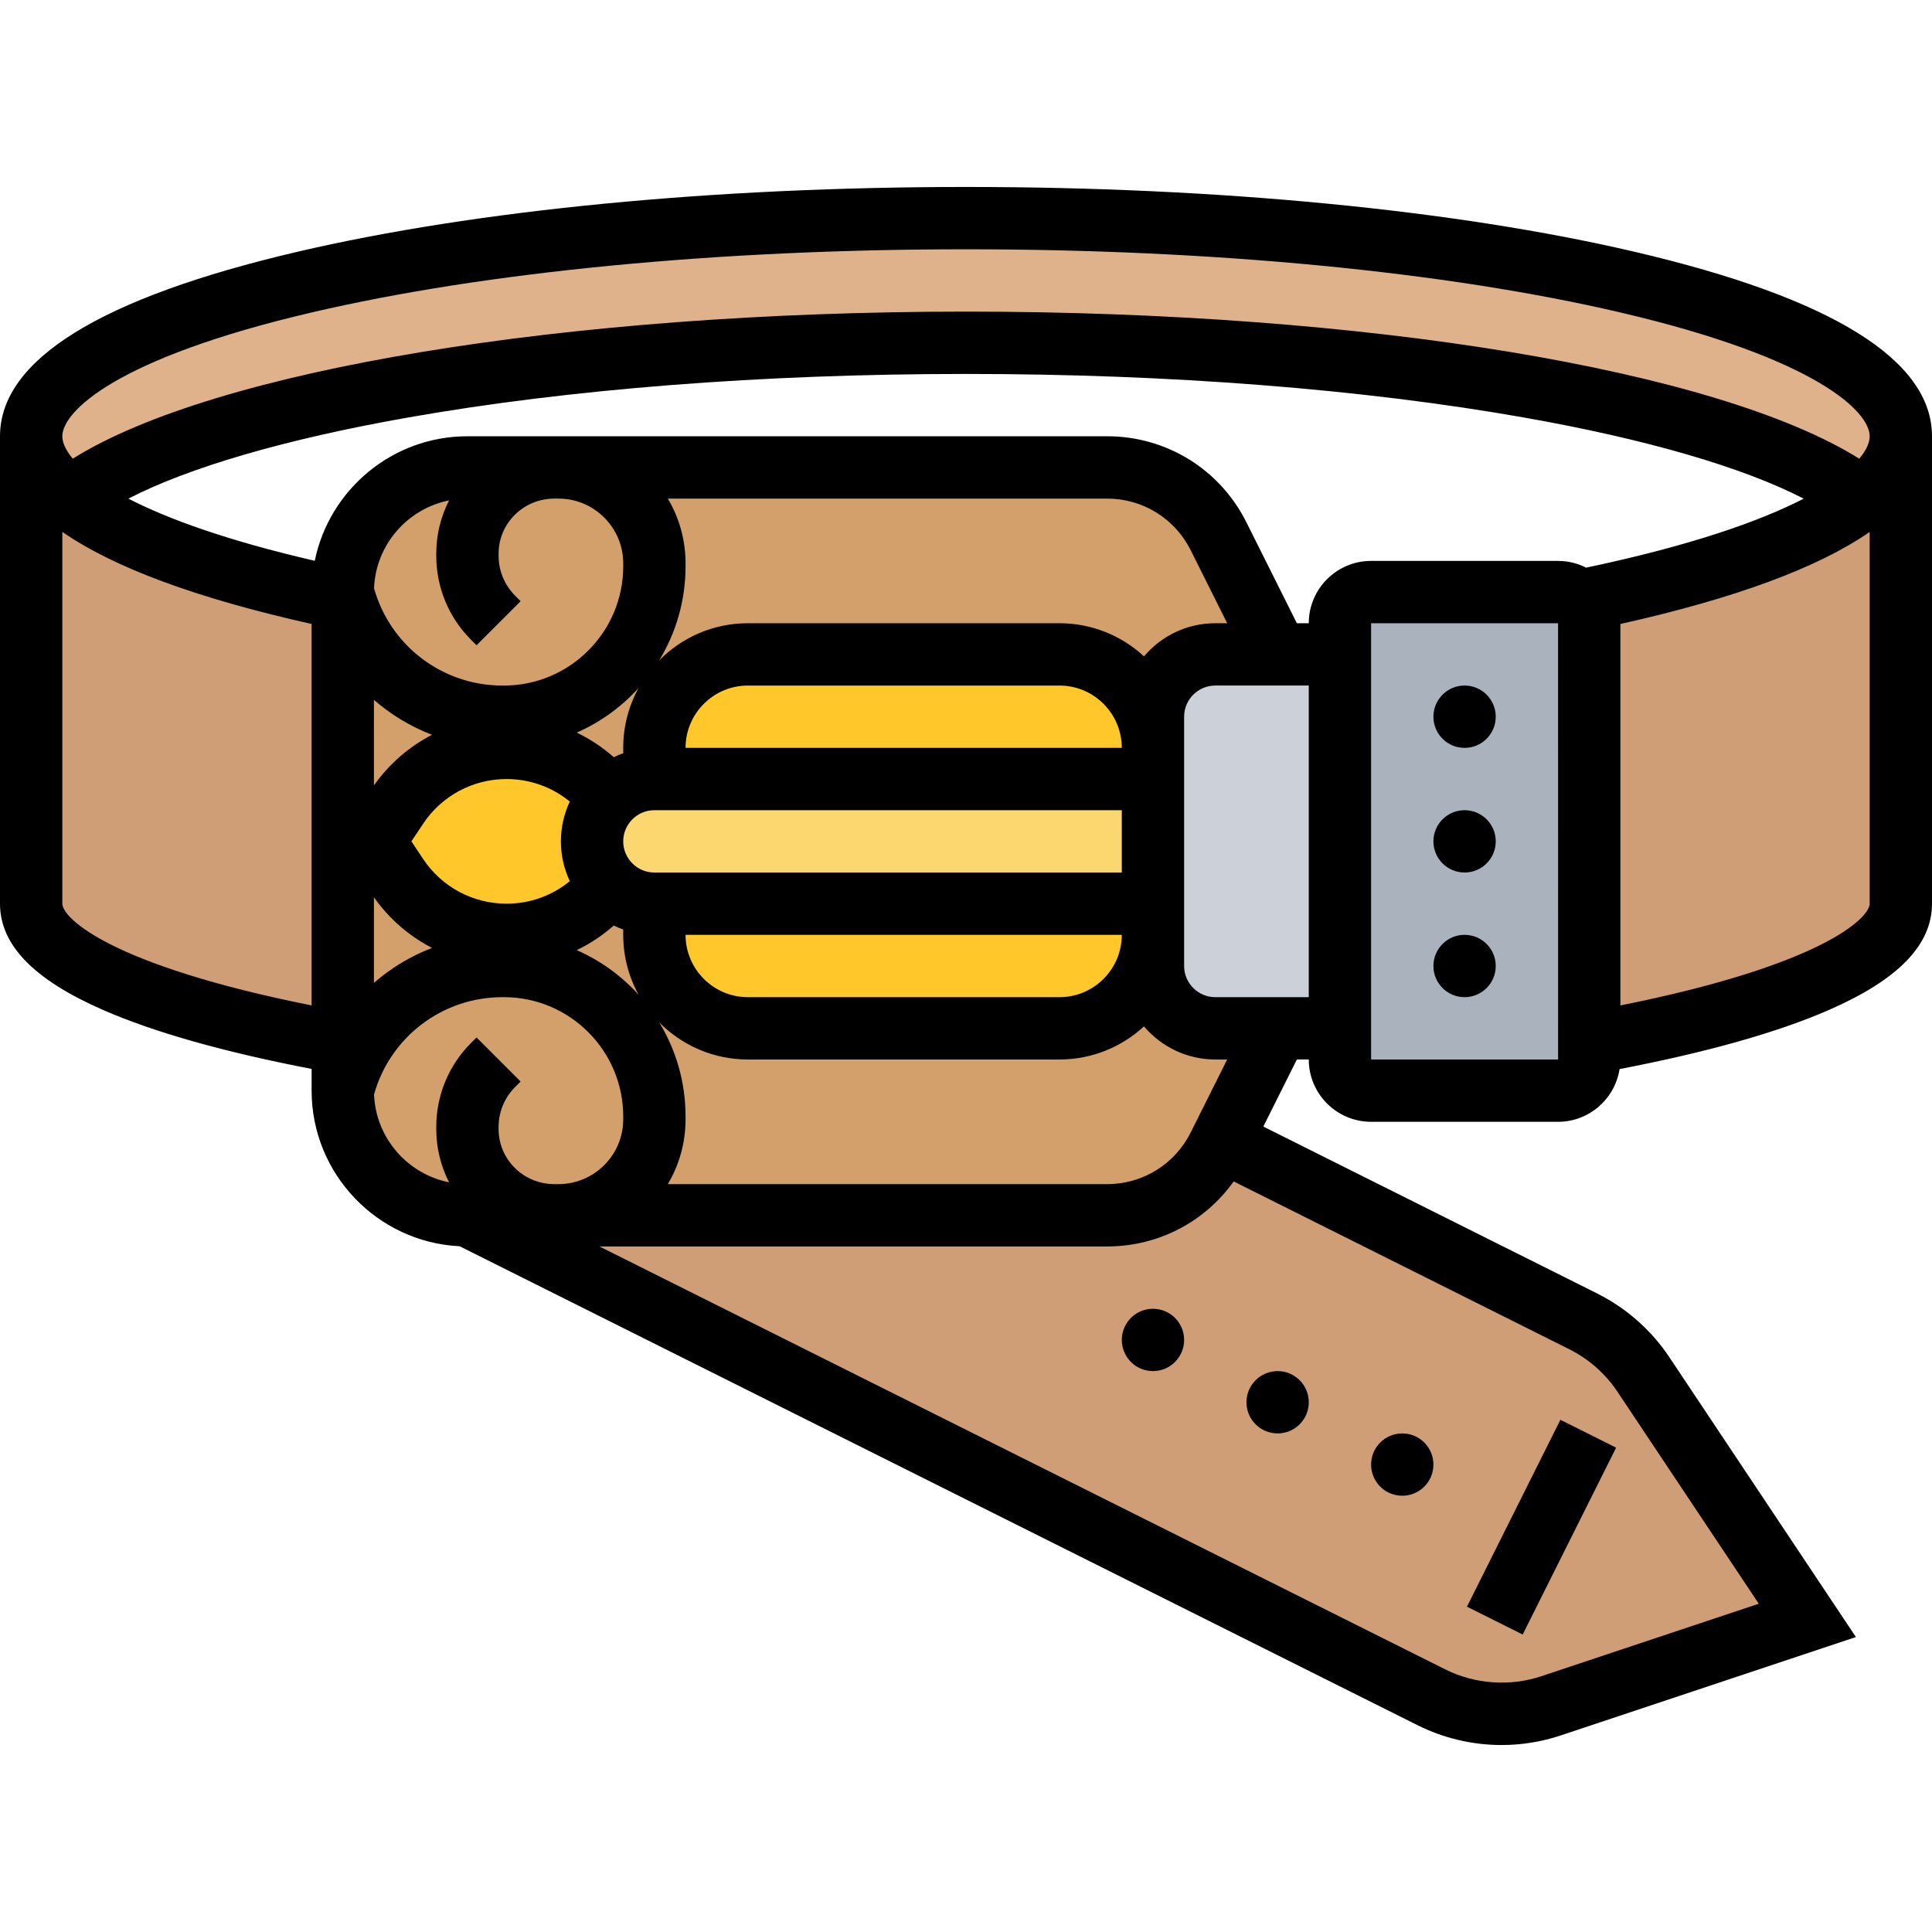 <svg id="_x30_1" enable-background="new 0 0 496 400" height="512" viewBox="0 0 496 400" width="512" xmlns="http://www.w3.org/2000/svg"><g><g><g><path d="m312.84 89.69 15.16 30.31h-16c-8.84 0-16 7.16-16 16v8c0-13.25-10.75-24-24-24h-80c-13.25 0-24 10.75-24 24v8c-4.42 0-8.42 1.79-11.32 4.68l-2.81-2.81c-6.32-6.32-14.89-9.87-23.83-9.87-5.64 0-11.08 1.41-15.9 3.99s-9.02 6.33-12.15 11.02l-5.99 8.99 5.99 8.99c6.26 9.38 16.78 15.01 28.05 15.01 4.47 0 8.85-.89 12.9-2.56 4.05-1.68 7.77-4.15 10.93-7.31l2.81-2.81c2.9 2.89 6.9 4.68 11.32 4.68v8c0 13.25 10.75 24 24 24h80c13.25 0 24-10.75 24-24v8c0 8.84 7.16 16 16 16h16l-14.4 28.8-.76 1.51c-5.42 10.84-16.5 17.69-28.62 17.69h-164.22c-17.67 0-32-14.33-32-32v-12.22-114.04-1.74c0-17.67 14.33-32 32-32h164.22c12.12 0 23.2 6.85 28.62 17.69z" fill="#d3a06c"/></g><g><path d="m421.92 304.88 42.08 63.12-65.82 21.94c-4.09 1.36-8.38 2.06-12.7 2.06-6.23 0-12.38-1.45-17.96-4.24l-247.52-123.76h164.22c12.12 0 23.2-6.85 28.62-17.69l.76-1.51 92.86 46.43c6.25 3.13 11.58 7.83 15.46 13.65z" fill="#cf9e76"/></g><g><path d="m88 105.74v114.04c-49.1-8.79-80-21.56-80-35.78v-120c0 5.57 3.47 10.94 9.94 16 12.83 10.06 37.42 18.93 70.06 25.74z" fill="#cf9e76"/></g><g><path d="m488 64v120c0 14.22-30.9 26.99-80 35.78v-107.78c0-2.26-.94-4.3-2.44-5.75 33.85-6.88 59.36-15.95 72.5-26.25 6.47-5.07 9.94-10.44 9.94-16z" fill="#cf9e76"/></g><g><path d="m488 64c0 5.56-3.47 10.93-9.94 16-29.5-23.13-121.34-40-230.06-40s-200.56 16.87-230.06 40c-6.47-5.06-9.94-10.43-9.94-16 0-30.93 107.45-56 240-56s240 25.07 240 56z" fill="#dfb28b"/></g><g><path d="m405.56 106.25c1.5 1.45 2.44 3.49 2.44 5.75v107.78 4.22c0 4.42-3.58 8-8 8h-48c-4.42 0-8-3.58-8-8v-8-96-8c0-4.42 3.58-8 8-8h48c2.16 0 4.12.86 5.56 2.25z" fill="#aab2bd"/></g><g><path d="m344 120v96h-16-16c-8.84 0-16-7.16-16-16v-8-8-32-8-8c0-8.84 7.16-16 16-16h16z" fill="#ccd1d9"/></g><g><path d="m156.68 179.32-2.81 2.81c-3.16 3.16-6.88 5.63-10.93 7.31-4.05 1.67-8.43 2.56-12.9 2.56-11.27 0-21.79-5.63-28.05-15.01l-5.99-8.99 5.99-8.99c3.13-4.69 7.33-8.44 12.15-11.02s10.26-3.99 15.9-3.99c8.94 0 17.51 3.55 23.83 9.87l2.81 2.81c-2.89 2.9-4.68 6.9-4.68 11.32s1.79 8.42 4.68 11.32z" fill="#ffc729"/></g><g><path d="m296 184v8c0 13.25-10.75 24-24 24h-80c-13.25 0-24-10.75-24-24v-8z" fill="#ffc729"/></g><g><path d="m296 144v8h-128v-8c0-13.25 10.75-24 24-24h80c13.25 0 24 10.75 24 24z" fill="#ffc729"/></g><g><path d="m156.68 156.68c2.9-2.89 6.9-4.68 11.32-4.68h128v32h-128c-4.42 0-8.42-1.79-11.32-4.68-2.89-2.9-4.68-6.9-4.68-11.32s1.79-8.42 4.68-11.32z" fill="#fcd770"/></g></g><g><circle cx="376" cy="136" r="8"/><circle cx="376" cy="168" r="8"/><circle cx="376" cy="200" r="8"/><circle cx="360" cy="328" r="8"/><circle cx="328" cy="312" r="8"/><circle cx="296" cy="296" r="8"/><path d="m419.523 16.611c-45.908-10.712-106.823-16.611-171.523-16.611s-125.615 5.899-171.523 16.611c-50.747 11.841-76.477 27.785-76.477 47.389v120c0 10.567 8.629 19.481 26.379 27.252 13.15 5.757 31.175 10.851 53.621 15.172v5.576c0 21.389 16.875 38.909 38.011 39.95l245.931 122.965c6.654 3.327 14.102 5.085 21.54 5.085 5.186 0 10.311-.832 15.231-2.472l75.753-25.251-47.893-71.84c-4.643-6.963-11.052-12.621-18.536-16.363l-85.704-42.852 8.611-17.222h3.056c0 8.822 7.178 16 16 16h48c7.982 0 14.599-5.882 15.79-13.536 22.543-4.329 40.64-9.437 53.831-15.212 17.75-7.771 26.379-16.685 26.379-27.252v-120c0-19.604-25.73-35.548-76.477-47.389zm-339.411 15.581c44.752-10.441 104.376-16.192 167.888-16.192s123.136 5.751 167.888 16.192c50.609 11.81 64.112 25.55 64.112 31.808 0 1.561-.79 3.522-2.67 5.761-36.339-22.75-126.424-37.761-229.33-37.761-102.896 0-192.974 15.008-229.319 37.755-1.889-2.243-2.681-4.203-2.681-5.755 0-6.258 13.503-19.998 64.112-31.808zm-64.112 151.808v-95.451c13.214 9.168 34.586 17.072 64 23.642v97.93c-51.94-10.376-64-22.5-64-26.121zm104.97-67.717 1.373 1.373 11.315-11.313-1.374-1.374c-2.763-2.762-4.284-6.435-4.284-10.34v-.444c0-3.789 1.478-7.346 4.161-10.014 2.706-2.69 6.334-4.172 10.217-4.172h.968c4.45 0 8.633 1.732 11.779 4.879s4.879 7.329 4.878 11.779v.718c-.001 16.888-13.74 30.625-30.626 30.625h-.393c-15.408 0-28.816-10.22-32.96-24.974.449-11.189 8.591-20.429 19.271-22.56-2.15 4.194-3.296 8.866-3.296 13.72v.444c.001 8.18 3.187 15.87 8.971 21.653zm151.03 91.717h-80c-8.822 0-16-7.178-16-16h112c0 8.822-7.178 16-16 16zm-161.087-67.353c-5.863 3.025-10.992 7.445-14.913 12.995v-21.97c4.389 3.818 9.43 6.866 14.913 8.975zm177.087 35.353h-120c-4.411 0-8-3.589-8-8s3.589-8 8-8h120zm-179.35-3.446-3.035-4.554 3.036-4.554c4.778-7.167 12.773-11.446 21.388-11.446 5.994 0 11.674 2.038 16.25 5.785-1.466 3.102-2.289 6.564-2.289 10.215 0 3.652.823 7.113 2.288 10.215-4.576 3.747-10.256 5.785-16.25 5.785-8.614 0-16.609-4.279-21.388-11.446zm67.35-28.554c0-8.822 7.178-16 16-16h80c8.822 0 16 7.178 16 16zm-16 0v1.376c-.832.295-1.644.631-2.431 1.012-2.898-2.555-6.091-4.672-9.504-6.31 6.076-2.669 11.481-6.59 15.876-11.446-2.51 4.564-3.941 9.801-3.941 15.368zm-64 38.359c3.921 5.549 9.05 9.969 14.913 12.994-5.483 2.109-10.524 5.157-14.913 8.976zm61.569 7.253c.787.381 1.599.717 2.431 1.012v1.376c0 5.566 1.431 10.803 3.941 15.368-4.396-4.856-9.801-8.776-15.876-11.446 3.413-1.638 6.606-3.756 9.504-6.31zm136.125-69.108c-5.707-5.274-13.329-8.504-21.694-8.504h-80c-8.894 0-16.948 3.65-22.754 9.527 4.286-7.048 6.756-15.316 6.757-24.15v-.718c0-5.957-1.586-11.67-4.555-16.659h112.775c9.149 0 17.375 5.084 21.466 13.268l9.367 18.732h-3.056c-7.331 0-13.9 3.307-18.306 8.504zm-197.669 112.47c4.144-14.754 17.552-24.974 32.96-24.974h.393c16.886 0 30.625 13.737 30.625 30.623v.72c0 4.449-1.732 8.632-4.878 11.778s-7.33 4.879-11.779 4.879h-.968c-3.882 0-7.511-1.481-10.217-4.172-2.684-2.668-4.161-6.225-4.161-10.014v-.444c0-3.905 1.521-7.578 4.285-10.341l1.373-1.373-11.315-11.313-1.372 1.372c-5.785 5.785-8.971 13.475-8.971 21.655v.444c0 4.854 1.145 9.526 3.296 13.72-10.68-2.131-18.822-11.371-19.271-22.56zm319.236 76.339 36.273 54.41-55.88 18.626c-8.001 2.666-17.017 2.026-24.557-1.744l-217.209-108.605h130.335c13.108 0 25.065-6.273 32.5-16.695l86.159 43.08c4.998 2.499 9.278 6.278 12.379 10.928zm-109.572-66.581c-4.091 8.184-12.317 13.268-21.466 13.268h-112.775c2.969-4.989 4.555-10.701 4.555-16.658v-.72c-.001-8.833-2.471-17.101-6.756-24.148 5.805 5.876 13.86 9.526 22.753 9.526h80c8.365 0 15.987-3.23 21.694-8.504 4.406 5.197 10.975 8.504 18.306 8.504h3.056zm6.311-34.732c-4.411 0-8-3.589-8-8v-64c0-4.411 3.589-8 8-8h24v80zm24-96h-3.056l-12.944-25.889c-6.819-13.638-20.528-22.111-35.777-22.111h-140.877-.968-22.378c-19.307 0-35.462 13.749-39.19 31.97-22.531-5.201-37.819-10.785-47.855-15.96 15.578-8.037 40.374-15.272 71.7-20.806 41.488-7.33 91.055-11.204 143.345-11.204s101.857 3.874 143.345 11.203c31.337 5.536 56.139 12.775 71.717 20.815-11.186 5.767-28.887 12.035-55.858 17.715-2.168-1.099-4.611-1.733-7.204-1.733h-48c-8.822 0-16 7.178-16 16zm64 112h-48v-112h48l.01 112s-.003 0-.01 0zm16-13.879v-97.928c29.415-6.561 50.787-14.46 64-23.629v95.436c0 3.621-12.06 15.745-64 26.121z"/><path d="m369.167 336h53.666v16h-53.666z" transform="matrix(.447 -.894 .894 .447 -88.791 544.325)"/></g></g></svg>